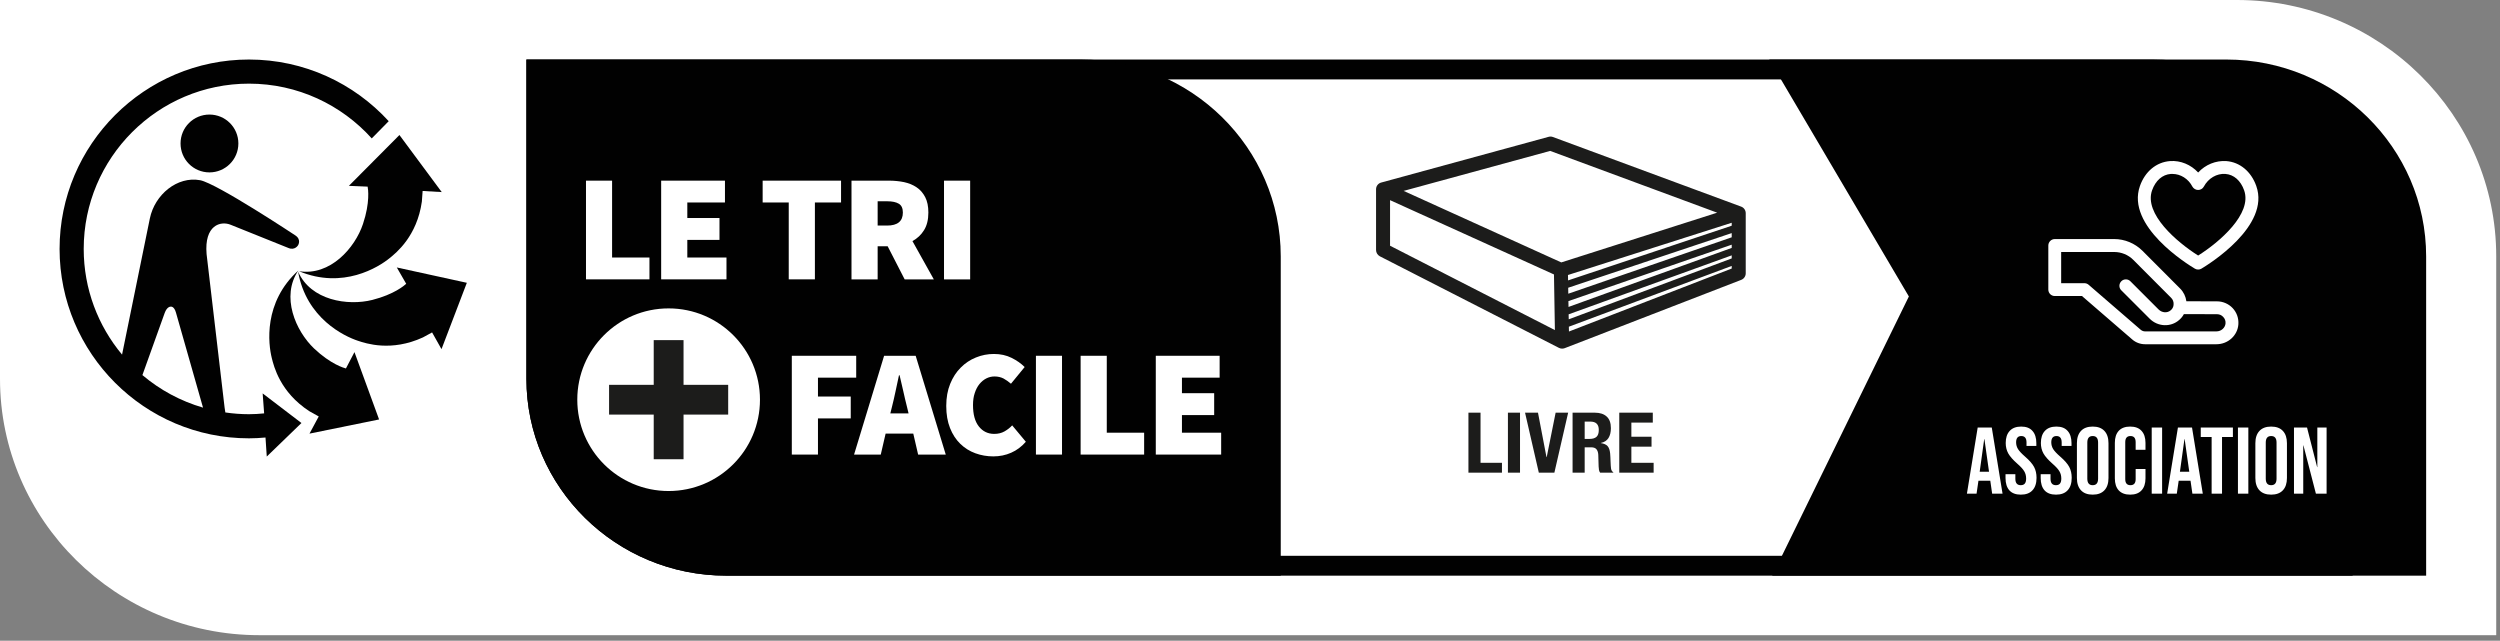 <svg width="238" height="61" viewBox="0 0 238 61" fill="none" xmlns="http://www.w3.org/2000/svg">
<rect x="0" y="0" width="238" height="61" fill="#808080" stroke="none"/>
<g clip-path="url(#clip0_79_235)">
<path d="M24.698 60.469C11.078 60.469 0 49.521 0 36.062V0H212.948C226.563 0 237.641 10.948 237.641 24.406V60.469" fill="white"/>
<path d="M222.083 52.911H69.135C59.687 52.911 52 45.354 52 36.062V7.557H204.948C214.396 7.557 222.083 15.114 222.083 24.406V52.911ZM204.948 5.667H50.114V36.062C50.114 46.396 58.646 54.802 69.135 54.802H223.969V24.406C223.969 14.073 215.437 5.667 204.948 5.667Z" fill="#010101"/>
<path d="M168.714 54.802L181.724 28.224L168.432 5.667H211.948C222.437 5.667 230.969 14.073 230.969 24.406V54.802" fill="#010101"/>
<path d="M102.901 5.667H50.114V36.062C50.114 46.396 58.646 54.802 69.135 54.802H121.927V24.406C121.927 14.073 113.391 5.667 102.901 5.667Z" fill="#010101"/>
<path d="M63.651 29.359C58.849 29.359 54.958 33.25 54.958 38.052C54.958 42.854 58.849 46.745 63.651 46.745C68.458 46.745 72.349 42.854 72.349 38.052C72.349 33.25 68.458 29.359 63.651 29.359Z" fill="white"/>
<path d="M69.323 39.469H65.073V43.719H62.234V39.469H57.984V36.636H62.234V32.38H65.073V36.636H69.323" fill="#1C1C1B"/>
<path d="M55.786 26.594V17.198H58.271V24.516H61.828V26.594" fill="white"/>
<path d="M62.943 26.594V17.198H69.016V19.276H65.432V20.755H68.495V22.838H65.432V24.516H69.161V26.594" fill="white"/>
<path d="M75.088 26.594V19.276H72.604V17.198H80.068V19.276H77.578V26.594" fill="white"/>
<path d="M83.552 21.474H84.448C85.448 21.474 85.953 21.062 85.953 20.234C85.953 19.828 85.823 19.547 85.568 19.396C85.312 19.239 84.938 19.161 84.448 19.161H83.552V21.474ZM81.062 26.599V17.198H84.62C85.125 17.198 85.604 17.245 86.062 17.338C86.521 17.438 86.917 17.599 87.26 17.833C87.604 18.062 87.875 18.375 88.078 18.766C88.281 19.156 88.38 19.646 88.38 20.234C88.38 20.906 88.245 21.469 87.969 21.911C87.698 22.354 87.328 22.698 86.865 22.953L88.901 26.599H86.125L84.505 23.443H83.552V26.599" fill="white"/>
<path d="M89.87 26.599H92.359V17.198H89.87V26.599Z" fill="white"/>
<path d="M75.38 43.276V33.87H81.51V35.953H77.87V37.75H80.99V39.833H77.87V43.276" fill="white"/>
<path d="M84.922 38.703L84.76 39.354H86.495L86.338 38.703C86.224 38.25 86.104 37.76 85.99 37.229C85.875 36.698 85.76 36.198 85.641 35.724H85.583C85.479 36.203 85.37 36.708 85.26 37.234C85.151 37.76 85.036 38.25 84.922 38.703ZM81.307 43.276L84.167 33.87H87.172L90.036 43.276H87.406L86.943 41.276H84.312L83.849 43.276" fill="white"/>
<path d="M94.562 43.448C93.969 43.448 93.396 43.349 92.854 43.151C92.307 42.953 91.833 42.651 91.422 42.255C91.01 41.854 90.682 41.354 90.443 40.75C90.203 40.146 90.083 39.448 90.083 38.646C90.083 37.854 90.208 37.151 90.458 36.542C90.708 35.927 91.042 35.411 91.463 34.995C91.88 34.573 92.365 34.25 92.911 34.031C93.458 33.807 94.026 33.698 94.625 33.698C95.25 33.698 95.812 33.823 96.302 34.068C96.797 34.312 97.208 34.604 97.547 34.943L96.245 36.531C96.016 36.333 95.776 36.167 95.531 36.031C95.281 35.906 95 35.839 94.682 35.839C94.401 35.839 94.141 35.901 93.896 36.026C93.651 36.151 93.432 36.333 93.245 36.562C93.057 36.792 92.906 37.078 92.797 37.417C92.682 37.75 92.63 38.135 92.63 38.557C92.63 39.448 92.812 40.125 93.187 40.599C93.557 41.068 94.047 41.307 94.651 41.307C95.021 41.307 95.344 41.229 95.63 41.068C95.911 40.906 96.156 40.719 96.359 40.495L97.661 42.057C97.255 42.521 96.792 42.87 96.266 43.099C95.74 43.333 95.172 43.448 94.562 43.448Z" fill="white"/>
<path d="M98.62 43.276H101.104V33.87H98.62V43.276Z" fill="white"/>
<path d="M102.875 43.276V33.87H105.365V41.193H108.922V43.276" fill="white"/>
<path d="M110.031 43.276V33.87H116.109V35.953H112.521V37.432H115.589V39.516H112.521V41.193H116.255V43.276" fill="white"/>
<path d="M28.406 25.745C26.713 28.234 28.151 31.51 29.896 33.172C31.489 34.682 32.766 35.036 32.932 35.078L33.745 33.521L36.089 39.932L29.463 41.281L30.344 39.646L29.448 39.146C26.656 37.328 26.068 34.859 25.875 34.089C25.542 32.76 25.047 28.786 28.406 25.745Z" fill="#010101"/>
<path d="M28.375 25.849C29.578 28.609 33.115 29.141 35.448 28.552C37.521 28.026 38.505 27.172 38.672 27.016L38.661 27L37.776 25.463L44.443 26.922L42.031 33.239L41.135 31.646L40.266 32.12C37.24 33.51 34.833 32.693 34.078 32.443C32.781 32.016 29.156 30.312 28.375 25.849Z" fill="#010101"/>
<path d="M40.161 19.193C39.698 22.489 37.713 24.073 37.094 24.573C36.031 25.438 32.646 27.568 28.463 25.818C31.437 26.292 33.797 23.604 34.557 21.318C35.245 19.266 35.041 17.969 35 17.771L34.979 17.766L33.213 17.693L38.026 12.854L42.052 18.286L40.234 18.182" fill="#010101"/>
<path fill-rule="evenodd" clip-rule="evenodd" d="M19.938 16.412C18.417 16.412 17.188 15.182 17.188 13.656C17.188 12.135 18.417 10.906 19.938 10.906C21.458 10.906 22.693 12.135 22.693 13.656C22.693 15.182 21.458 16.412 19.938 16.412Z" fill="#010101"/>
<path d="M15.677 29.797C15.912 29.151 16.26 29.193 16.26 29.193C16.26 29.193 16.578 29.125 16.755 29.771L19.328 38.807C17.182 38.182 15.224 37.12 13.557 35.708L15.677 29.797ZM23.703 5.667C13.76 5.667 5.672 13.755 5.672 23.698C5.672 33.641 13.76 41.729 23.703 41.729C24.234 41.729 24.755 41.698 25.276 41.651L25.396 43.464L28.698 40.271L25.005 37.453L25.146 39.354C24.672 39.401 24.188 39.432 23.703 39.432C22.938 39.432 22.188 39.375 21.453 39.266L21.38 38.786L19.667 24.188C19.432 21.432 21.005 20.995 21.979 21.406L27.448 23.604C28.073 23.875 28.375 23.349 28.375 23.349C28.375 23.349 28.729 22.802 28.094 22.396C28.094 22.396 20.641 17.458 19.052 17.156C16.885 16.755 14.74 18.51 14.266 20.797L11.62 33.76C9.344 31.031 7.969 27.521 7.969 23.698C7.969 15.021 15.026 7.963 23.703 7.963C28.338 7.963 32.51 9.979 35.391 13.177L37.005 11.536C33.708 7.932 28.963 5.667 23.703 5.667Z" fill="#010101"/>
<path d="M188.276 40.7H189.617L190.643 47H189.653L189.473 45.749V45.767H188.348L188.168 47H187.25L188.276 40.7ZM189.356 44.912L188.915 41.798H188.897L188.465 44.912H189.356ZM192.384 47.09C191.904 47.09 191.541 46.955 191.295 46.685C191.049 46.409 190.926 46.016 190.926 45.506V45.146H191.862V45.578C191.862 45.986 192.033 46.19 192.375 46.19C192.543 46.19 192.669 46.142 192.753 46.046C192.843 45.944 192.888 45.782 192.888 45.56C192.888 45.296 192.828 45.065 192.708 44.867C192.588 44.663 192.366 44.42 192.042 44.138C191.634 43.778 191.349 43.454 191.187 43.166C191.025 42.872 190.944 42.542 190.944 42.176C190.944 41.678 191.07 41.294 191.322 41.024C191.574 40.748 191.94 40.61 192.42 40.61C192.894 40.61 193.251 40.748 193.491 41.024C193.737 41.294 193.86 41.684 193.86 42.194V42.455H192.924V42.131C192.924 41.915 192.882 41.759 192.798 41.663C192.714 41.561 192.591 41.51 192.429 41.51C192.099 41.51 191.934 41.711 191.934 42.113C191.934 42.341 191.994 42.554 192.114 42.752C192.24 42.95 192.465 43.19 192.789 43.472C193.203 43.832 193.488 44.159 193.644 44.453C193.8 44.747 193.878 45.092 193.878 45.488C193.878 46.004 193.749 46.4 193.491 46.676C193.239 46.952 192.87 47.09 192.384 47.09ZM195.732 47.09C195.252 47.09 194.889 46.955 194.643 46.685C194.397 46.409 194.274 46.016 194.274 45.506V45.146H195.21V45.578C195.21 45.986 195.381 46.19 195.723 46.19C195.891 46.19 196.017 46.142 196.101 46.046C196.191 45.944 196.236 45.782 196.236 45.56C196.236 45.296 196.176 45.065 196.056 44.867C195.936 44.663 195.714 44.42 195.39 44.138C194.982 43.778 194.697 43.454 194.535 43.166C194.373 42.872 194.292 42.542 194.292 42.176C194.292 41.678 194.418 41.294 194.67 41.024C194.922 40.748 195.288 40.61 195.768 40.61C196.242 40.61 196.599 40.748 196.839 41.024C197.085 41.294 197.208 41.684 197.208 42.194V42.455H196.272V42.131C196.272 41.915 196.23 41.759 196.146 41.663C196.062 41.561 195.939 41.51 195.777 41.51C195.447 41.51 195.282 41.711 195.282 42.113C195.282 42.341 195.342 42.554 195.462 42.752C195.588 42.95 195.813 43.19 196.137 43.472C196.551 43.832 196.836 44.159 196.992 44.453C197.148 44.747 197.226 45.092 197.226 45.488C197.226 46.004 197.097 46.4 196.839 46.676C196.587 46.952 196.218 47.09 195.732 47.09ZM199.225 47.09C198.739 47.09 198.367 46.952 198.109 46.676C197.851 46.4 197.722 46.01 197.722 45.506V42.194C197.722 41.69 197.851 41.3 198.109 41.024C198.367 40.748 198.739 40.61 199.225 40.61C199.711 40.61 200.083 40.748 200.341 41.024C200.599 41.3 200.728 41.69 200.728 42.194V45.506C200.728 46.01 200.599 46.4 200.341 46.676C200.083 46.952 199.711 47.09 199.225 47.09ZM199.225 46.19C199.567 46.19 199.738 45.983 199.738 45.569V42.131C199.738 41.717 199.567 41.51 199.225 41.51C198.883 41.51 198.712 41.717 198.712 42.131V45.569C198.712 45.983 198.883 46.19 199.225 46.19ZM202.792 47.09C202.318 47.09 201.955 46.955 201.703 46.685C201.457 46.415 201.334 46.034 201.334 45.542V42.158C201.334 41.666 201.457 41.285 201.703 41.015C201.955 40.745 202.318 40.61 202.792 40.61C203.266 40.61 203.626 40.745 203.872 41.015C204.124 41.285 204.25 41.666 204.25 42.158V42.824H203.314V42.095C203.314 41.705 203.149 41.51 202.819 41.51C202.489 41.51 202.324 41.705 202.324 42.095V45.614C202.324 45.998 202.489 46.19 202.819 46.19C203.149 46.19 203.314 45.998 203.314 45.614V44.651H204.25V45.542C204.25 46.034 204.124 46.415 203.872 46.685C203.626 46.955 203.266 47.09 202.792 47.09ZM204.843 40.7H205.833V47H204.843V40.7ZM207.339 40.7H208.68L209.706 47H208.716L208.536 45.749V45.767H207.411L207.231 47H206.313L207.339 40.7ZM208.419 44.912L207.978 41.798H207.96L207.528 44.912H208.419ZM210.547 41.6H209.512V40.7H212.572V41.6H211.537V47H210.547V41.6ZM213.052 40.7H214.042V47H213.052V40.7ZM216.214 47.09C215.728 47.09 215.356 46.952 215.098 46.676C214.84 46.4 214.711 46.01 214.711 45.506V42.194C214.711 41.69 214.84 41.3 215.098 41.024C215.356 40.748 215.728 40.61 216.214 40.61C216.7 40.61 217.072 40.748 217.33 41.024C217.588 41.3 217.717 41.69 217.717 42.194V45.506C217.717 46.01 217.588 46.4 217.33 46.676C217.072 46.952 216.7 47.09 216.214 47.09ZM216.214 46.19C216.556 46.19 216.727 45.983 216.727 45.569V42.131C216.727 41.717 216.556 41.51 216.214 41.51C215.872 41.51 215.701 41.717 215.701 42.131V45.569C215.701 45.983 215.872 46.19 216.214 46.19ZM218.387 40.7H219.629L220.592 44.471H220.61V40.7H221.492V47H220.475L219.287 42.401H219.269V47H218.387V40.7Z" fill="white"/>
<path d="M211.01 31.548H204.203C204.051 31.548 203.908 31.489 203.79 31.388L198.83 27.103C198.72 27.01 198.577 26.959 198.433 26.959H196.223V23.99H201.276C201.951 23.99 202.609 24.26 203.081 24.732L206.691 28.351C206.852 28.511 206.936 28.722 206.928 28.95C206.928 29.009 206.919 29.06 206.911 29.11C206.911 29.127 206.902 29.144 206.902 29.152C206.86 29.304 206.776 29.439 206.649 29.54C206.337 29.819 205.823 29.785 205.502 29.465L202.811 26.774C202.575 26.537 202.187 26.537 201.951 26.774C201.706 27.018 201.706 27.406 201.951 27.642L204.642 30.333C205.418 31.118 206.658 31.168 207.459 30.46C207.645 30.3 207.796 30.114 207.906 29.903L211.061 29.912C211.289 29.912 211.5 30.004 211.651 30.173C211.812 30.342 211.888 30.553 211.871 30.78C211.845 31.202 211.457 31.548 211.01 31.548ZM211.061 28.688L208.142 28.68C208.083 28.233 207.881 27.803 207.56 27.482L203.95 23.863C203.241 23.163 202.271 22.758 201.276 22.758H195.616C195.278 22.758 195 23.037 195 23.374V27.567C195 27.912 195.278 28.182 195.616 28.182H198.205L202.988 32.316C203.326 32.611 203.764 32.771 204.203 32.771H211.01C212.107 32.771 213.026 31.936 213.094 30.865C213.128 30.291 212.942 29.751 212.546 29.329C212.166 28.925 211.618 28.688 211.061 28.688Z" fill="white"/>
<path d="M204.878 18.119C205.207 17.191 205.856 16.617 206.666 16.558C206.717 16.558 206.767 16.558 206.818 16.558C207.586 16.558 208.328 17.014 208.716 17.765C208.826 17.959 209.036 18.085 209.264 18.085C209.492 18.085 209.694 17.959 209.804 17.765C210.226 16.972 211.036 16.499 211.854 16.558C212.664 16.617 213.313 17.191 213.642 18.119C214.435 20.354 211.289 23.054 209.264 24.327C207.24 23.054 204.085 20.354 204.878 18.119ZM208.952 25.576C209.045 25.635 209.155 25.66 209.264 25.66C209.374 25.66 209.484 25.635 209.576 25.576C210.251 25.171 216.156 21.527 214.798 17.706C214.309 16.322 213.237 15.436 211.947 15.335C210.943 15.268 209.956 15.673 209.264 16.423C208.573 15.673 207.586 15.259 206.582 15.335C205.283 15.436 204.211 16.322 203.722 17.706C202.373 21.527 208.269 25.171 208.952 25.576Z" fill="white"/>
<path d="M139.795 45V39.288H140.947V44.056H142.987V45H139.795ZM143.554 45V39.288H144.706V45H143.554ZM146.416 39.288L147.224 43.512H147.248L148.096 39.288H149.288L147.976 45H146.496L145.184 39.288H146.416ZM149.709 39.288H151.837C152.317 39.288 152.69 39.411 152.957 39.656C153.223 39.896 153.357 40.264 153.357 40.76C153.357 41.144 153.279 41.459 153.125 41.704C152.97 41.944 152.73 42.099 152.405 42.168V42.184C152.693 42.227 152.903 42.32 153.037 42.464C153.17 42.608 153.253 42.84 153.285 43.16C153.295 43.267 153.303 43.384 153.309 43.512C153.314 43.635 153.319 43.773 153.325 43.928C153.335 44.232 153.351 44.464 153.373 44.624C153.405 44.784 153.474 44.893 153.581 44.952V45H152.333C152.274 44.92 152.237 44.829 152.221 44.728C152.205 44.621 152.194 44.512 152.189 44.4L152.157 43.304C152.146 43.08 152.09 42.904 151.989 42.776C151.887 42.648 151.717 42.584 151.477 42.584H150.861V45H149.709V39.288ZM150.861 41.784H151.341C151.618 41.784 151.831 41.72 151.981 41.592C152.13 41.459 152.205 41.237 152.205 40.928C152.205 40.4 151.938 40.136 151.405 40.136H150.861V41.784ZM157.346 39.288V40.232H155.306V41.576H157.226V42.52H155.306V44.056H157.426V45H154.154V39.288H157.346Z" fill="#1C1C1B"/>
<path d="M149.365 31.56L149.354 31.102L164.859 25.315V25.565L149.365 31.56ZM132.333 19.055L147.938 26.128L148.026 31.424L132.333 23.393V19.055ZM147.578 14.367L163.474 20.247L148.635 24.982L133.625 18.174L147.578 14.367ZM149.333 29.924L164.859 24.31V24.602L149.344 30.398L149.333 29.924ZM164.859 21.487L149.281 26.695L149.271 26.18L164.859 21.206V21.487ZM164.859 22.591L149.302 27.961L149.292 27.393L164.859 22.19V22.591ZM149.313 28.664L164.859 23.294V23.602L149.323 29.221L149.313 28.664ZM165.755 19.669L147.839 13.044C147.708 12.992 147.563 12.987 147.432 13.024L131.49 17.378C131.198 17.456 131 17.716 131 18.018V23.805C131 24.049 131.141 24.279 131.359 24.398L148.411 33.117C148.505 33.164 148.609 33.19 148.714 33.19C148.792 33.19 148.875 33.175 148.953 33.148L165.766 26.643C166.021 26.544 166.193 26.299 166.193 26.023V20.294C166.193 20.013 166.016 19.763 165.755 19.669Z" fill="#1C1C1B"/>
</g>
<defs>
<clipPath id="clip0_79_235">
<rect width="238" height="61" fill="white"/>
</clipPath>
</defs>
</svg>
